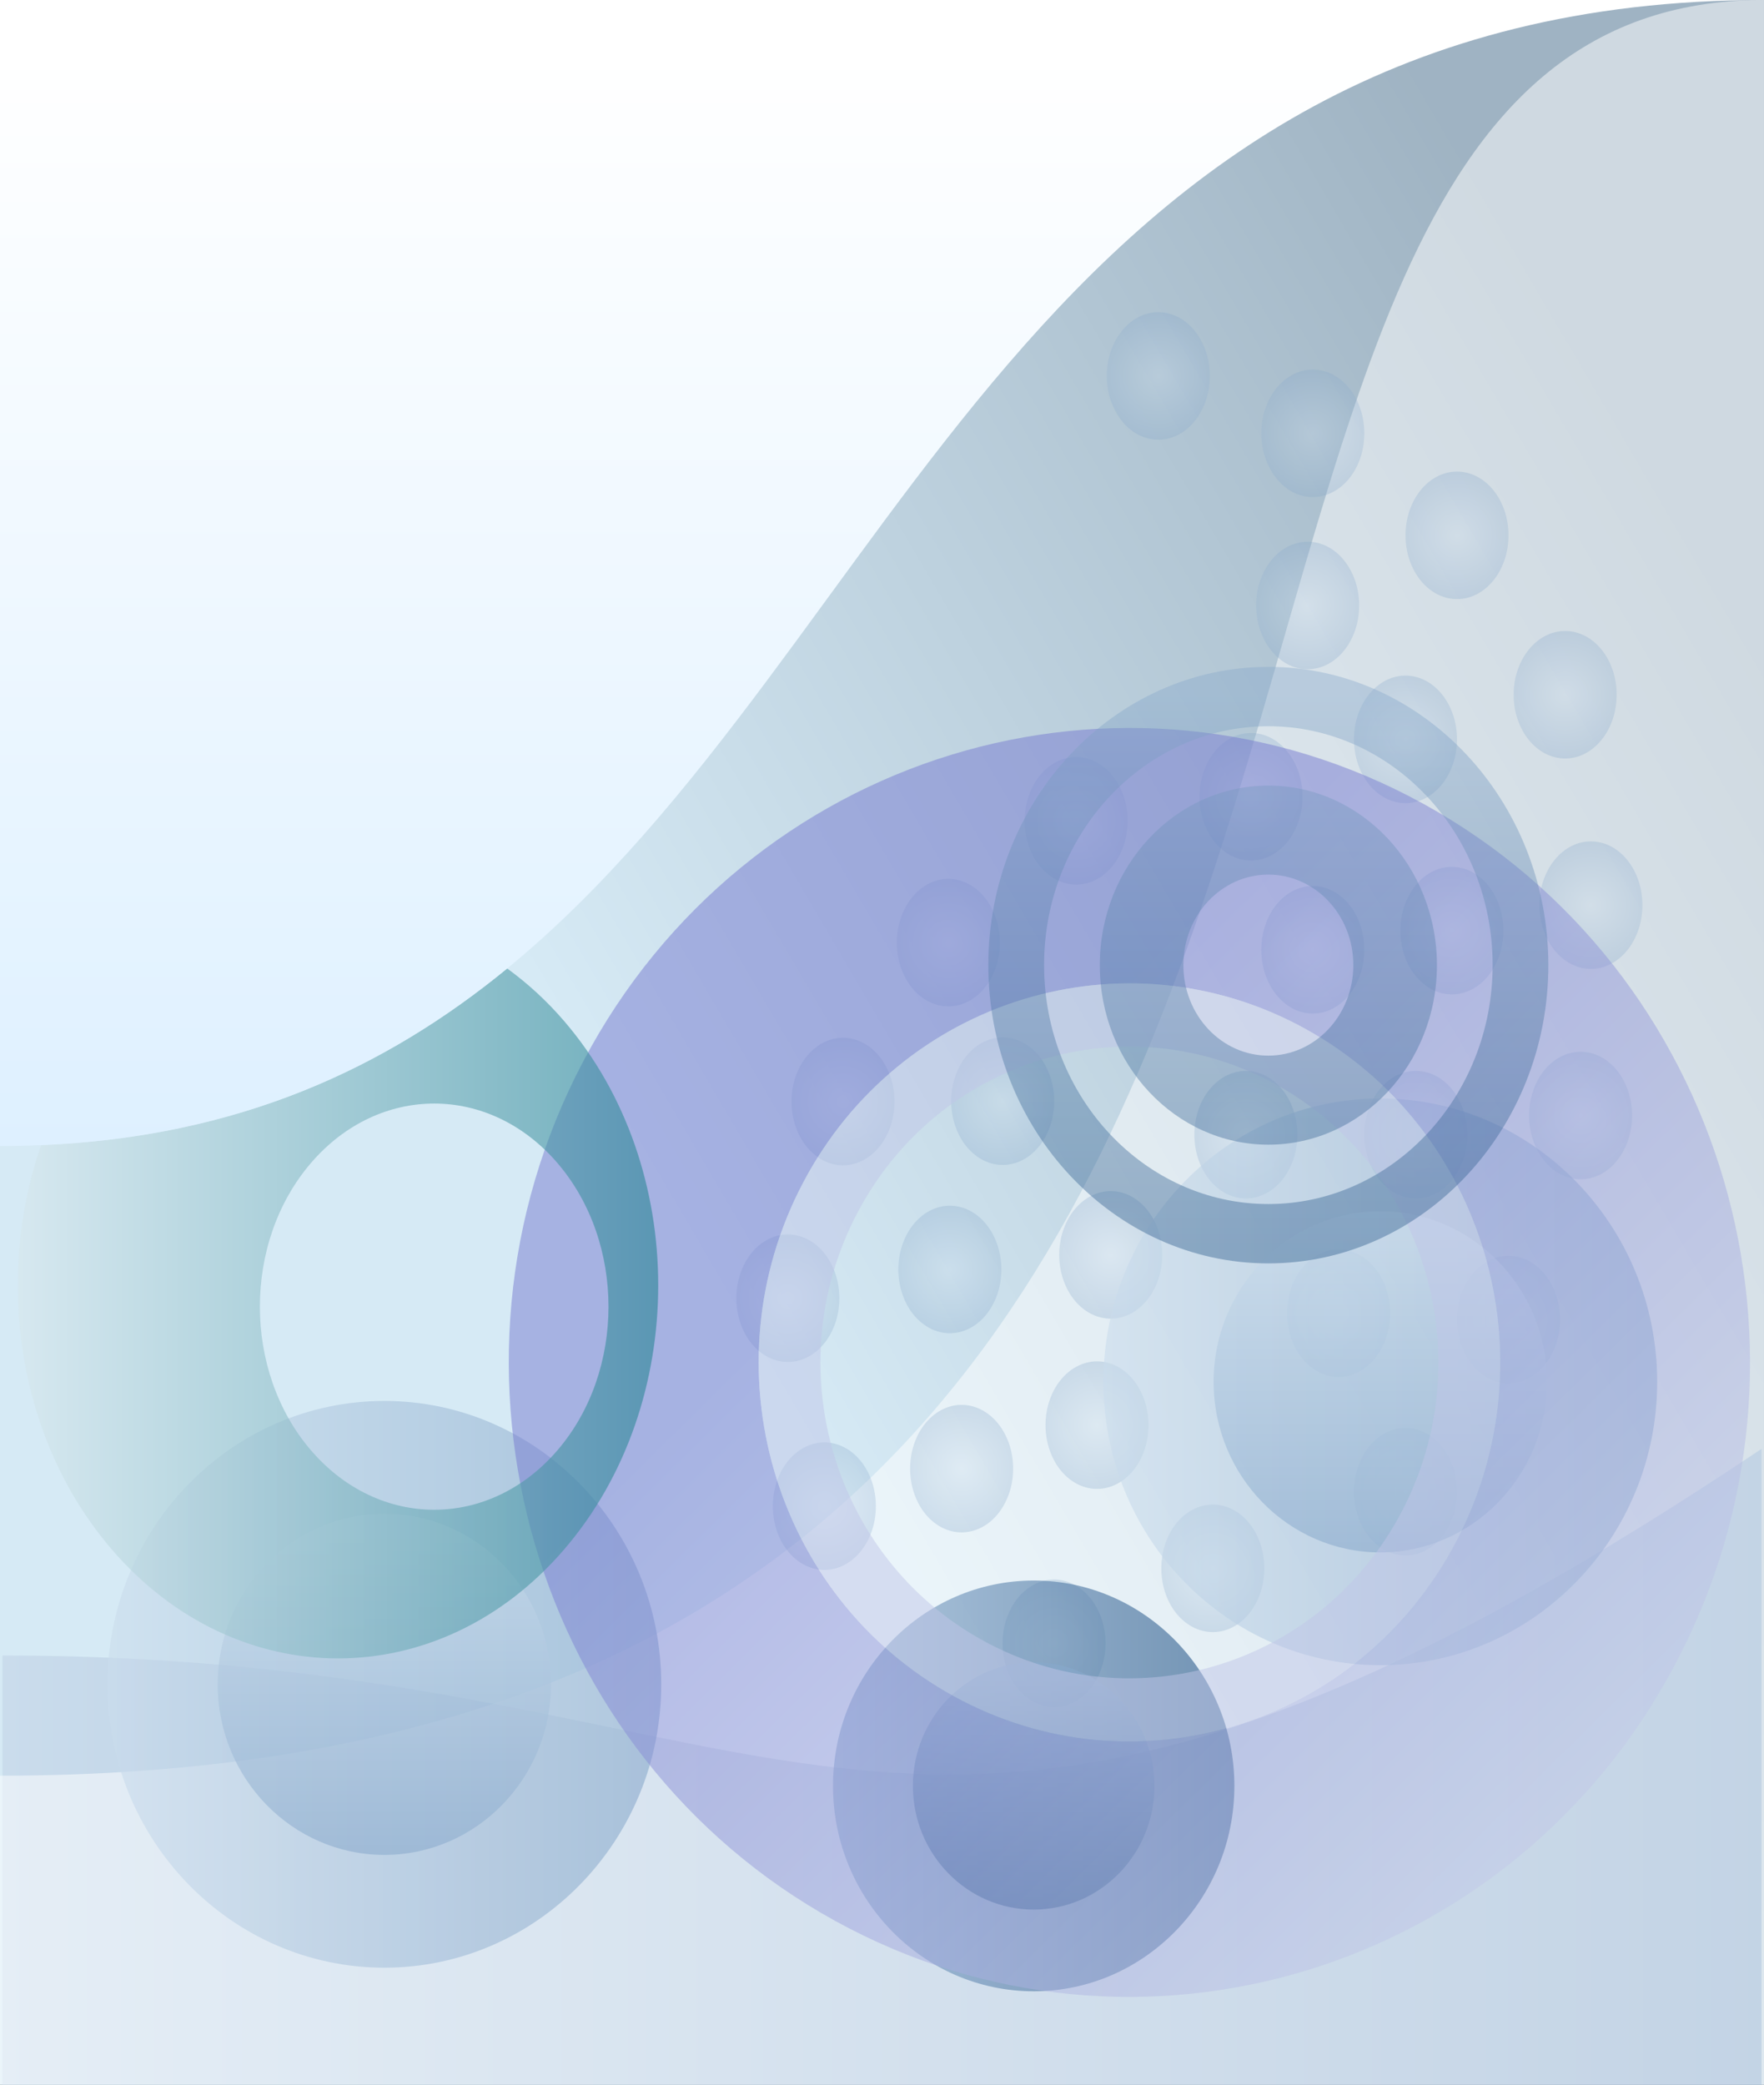 <?xml version="1.0" encoding="UTF-8"?>
<!DOCTYPE svg PUBLIC "-//W3C//DTD SVG 1.1 Tiny//EN" "http://www.w3.org/Graphics/SVG/1.1/DTD/svg11-tiny.dtd">
<svg width="352" height="416" viewBox="-7 0 352 416">
<rect x="-7" y="0" width="352" height="416" fill="#333333" stroke="none"/>
<rect x="-7" fill="#CFECFF" width="351.999" height="416"/>
<linearGradient id="_42" gradientUnits="userSpaceOnUse" x1="122.52" y1="235.24" x2="333.57" y2="111.53">
<stop stop-color="#DEE8EC" offset="0"/>
<stop stop-color="#707A87" offset="1"/>
</linearGradient>
<rect x="-7" fill-opacity="0.5" fill="url(#_42)" width="352" height="416"/>
<linearGradient id="_43" gradientUnits="userSpaceOnUse" x1="-6.52" y1="352.56" x2="344.51" y2="352.56">
<stop stop-color="#CADCEC" offset="0"/>
<stop stop-color="#87A8CB" offset="1"/>
</linearGradient>
<path fill="url(#_43)" d="M344.512,416H-6.516v-85.639c163.029,0,177.656,74.816,351.027-41.242V416z"/>
<path fill="#FFFFFF" fill-opacity="0.5" d="M344.999,416H-7v-61.657C312.924,354.343,198.521,0,344.999,0V416z"/>
<radialGradient id="_44" gradientUnits="userSpaceOnUse" cx="273.46" cy="297.67" r="12.89">
<stop stop-color="#CADCEC" offset="0"/>
<stop stop-color="#87A8CB" offset="1"/>
</radialGradient>
<ellipse fill="url(#_44)" fill-opacity="0.3" cx="273.463" cy="297.671" rx="10.277" ry="12.722"/>
<radialGradient id="_45" gradientUnits="userSpaceOnUse" cx="294.02" cy="263.32" r="12.89">
<stop stop-color="#CADCEC" offset="0"/>
<stop stop-color="#87A8CB" offset="1"/>
</radialGradient>
<ellipse fill="url(#_45)" fill-opacity="0.3" cx="294.018" cy="263.318" rx="10.275" ry="12.723"/>
<radialGradient id="_46" gradientUnits="userSpaceOnUse" cx="308.4" cy="222.61" r="12.89">
<stop stop-color="#CADCEC" offset="0"/>
<stop stop-color="#87A8CB" offset="1"/>
</radialGradient>
<ellipse fill="url(#_46)" fill-opacity="0.3" cx="308.403" cy="222.606" rx="10.276" ry="12.724"/>
<radialGradient id="_47" gradientUnits="userSpaceOnUse" cx="310.46" cy="180.62" r="12.89">
<stop stop-color="#CADCEC" offset="0"/>
<stop stop-color="#87A8CB" offset="1"/>
</radialGradient>
<ellipse fill="url(#_47)" fill-opacity="0.3" cx="310.459" cy="180.621" rx="10.277" ry="12.723"/>
<radialGradient id="_48" gradientUnits="userSpaceOnUse" cx="305.32" cy="138.64" r="12.89">
<stop stop-color="#CADCEC" offset="0"/>
<stop stop-color="#87A8CB" offset="1"/>
</radialGradient>
<path fill="url(#_48)" fill-opacity="0.3" d="M315.598,138.635c0-7.026-4.602-12.721-10.274-12.721 c-5.679,0-10.279,5.692-10.279,12.721s4.603,12.724,10.279,12.724C310.997,151.356,315.598,145.663,315.598,138.635z"/>
<radialGradient id="_49" gradientUnits="userSpaceOnUse" cx="260.11" cy="262.05" r="12.9">
<stop stop-color="#CADCEC" offset="0"/>
<stop stop-color="#87A8CB" offset="1"/>
</radialGradient>
<ellipse fill="url(#_49)" fill-opacity="0.3" cx="260.105" cy="262.049" rx="10.277" ry="12.727"/>
<radialGradient id="_50" gradientUnits="userSpaceOnUse" cx="275.52" cy="226.43" r="12.89">
<stop stop-color="#CADCEC" offset="0"/>
<stop stop-color="#87A8CB" offset="1"/>
</radialGradient>
<ellipse fill="url(#_50)" fill-opacity="0.3" cx="275.52" cy="226.424" rx="10.274" ry="12.725"/>
<radialGradient id="_51" gradientUnits="userSpaceOnUse" cx="282.71" cy="185.71" r="12.9">
<stop stop-color="#CADCEC" offset="0"/>
<stop stop-color="#87A8CB" offset="1"/>
</radialGradient>
<ellipse fill="url(#_51)" fill-opacity="0.3" cx="282.713" cy="185.711" rx="10.277" ry="12.726"/>
<radialGradient id="_52" gradientUnits="userSpaceOnUse" cx="273.46" cy="147.54" r="12.89">
<stop stop-color="#CADCEC" offset="0"/>
<stop stop-color="#87A8CB" offset="1"/>
</radialGradient>
<ellipse fill="url(#_52)" fill-opacity="0.3" cx="273.463" cy="147.542" rx="10.277" ry="12.725"/>
<radialGradient id="_53" gradientUnits="userSpaceOnUse" cx="253.94" cy="120.82" r="12.89">
<stop stop-color="#CADCEC" offset="0"/>
<stop stop-color="#87A8CB" offset="1"/>
</radialGradient>
<path fill="url(#_53)" fill-opacity="0.3" d="M264.215,120.822c0-7.028-4.6-12.722-10.277-12.722 c-5.674,0-10.274,5.692-10.274,12.722c0,7.026,4.601,12.723,10.274,12.723C259.616,133.545,264.215,127.851,264.215,120.822z"/>
<radialGradient id="_54" gradientUnits="userSpaceOnUse" cx="241.61" cy="226.43" r="12.89">
<stop stop-color="#CADCEC" offset="0"/>
<stop stop-color="#87A8CB" offset="1"/>
</radialGradient>
<ellipse fill="url(#_54)" fill-opacity="0.3" cx="241.607" cy="226.424" rx="10.275" ry="12.725"/>
<radialGradient id="_55" gradientUnits="userSpaceOnUse" cx="254.97" cy="189.53" r="12.89">
<stop stop-color="#CADCEC" offset="0"/>
<stop stop-color="#87A8CB" offset="1"/>
</radialGradient>
<ellipse fill="url(#_55)" fill-opacity="0.3" cx="254.967" cy="189.527" rx="10.276" ry="12.725"/>
<radialGradient id="_56" gradientUnits="userSpaceOnUse" cx="242.64" cy="158.99" r="12.89">
<stop stop-color="#CADCEC" offset="0"/>
<stop stop-color="#87A8CB" offset="1"/>
</radialGradient>
<ellipse fill="url(#_56)" fill-opacity="0.3" cx="242.637" cy="158.993" rx="10.276" ry="12.723"/>
<radialGradient id="_57" gradientUnits="userSpaceOnUse" cx="283.74" cy="106.83" r="12.89">
<stop stop-color="#CADCEC" offset="0"/>
<stop stop-color="#87A8CB" offset="1"/>
</radialGradient>
<path fill="url(#_57)" fill-opacity="0.3" d="M294.016,106.829c0-7.025-4.598-12.725-10.274-12.725 s-10.275,5.699-10.275,12.725c0,7.027,4.601,12.722,10.275,12.722C289.418,119.551,294.016,113.854,294.016,106.829z"/>
<radialGradient id="_58" gradientUnits="userSpaceOnUse" cx="254.97" cy="86.47" r="12.89">
<stop stop-color="#CADCEC" offset="0"/>
<stop stop-color="#87A8CB" offset="1"/>
</radialGradient>
<path fill="url(#_58)" fill-opacity="0.3" d="M265.244,86.474c0-7.031-4.602-12.724-10.277-12.724 c-5.675,0-10.275,5.692-10.275,12.724c0,7.025,4.602,12.721,10.275,12.721C260.643,99.194,265.244,93.499,265.244,86.474z"/>
<radialGradient id="_59" gradientUnits="userSpaceOnUse" cx="224.14" cy="75.02" r="12.89">
<stop stop-color="#CADCEC" offset="0"/>
<stop stop-color="#87A8CB" offset="1"/>
</radialGradient>
<ellipse fill="url(#_59)" fill-opacity="0.3" cx="224.139" cy="75.02" rx="10.277" ry="12.721"/>
<radialGradient id="_60" gradientUnits="userSpaceOnUse" cx="157.5" cy="300.56" r="12.9">
<stop stop-color="#CADCEC" offset="0"/>
<stop stop-color="#87A8CB" offset="1"/>
</radialGradient>
<path fill="url(#_60)" fill-opacity="0.3" d="M147.896,305.093c-2.021-6.569,0.637-13.922,5.938-16.422 c5.302-2.505,11.244,0.786,13.267,7.349c2.021,6.565-0.635,13.92-5.938,16.424C155.859,314.949,149.922,311.658,147.896,305.093z"/>
<radialGradient id="_61" gradientUnits="userSpaceOnUse" cx="150.21" cy="259.06" r="12.9">
<stop stop-color="#CADCEC" offset="0"/>
<stop stop-color="#87A8CB" offset="1"/>
</radialGradient>
<path fill="url(#_61)" fill-opacity="0.3" d="M140.609,263.6c-2.022-6.569,0.636-13.92,5.938-16.424 c5.303-2.505,11.241,0.782,13.264,7.354c2.024,6.561-0.631,13.913-5.937,16.419C148.573,273.453,142.632,270.162,140.609,263.6z"/>
<radialGradient id="_62" gradientUnits="userSpaceOnUse" cx="203.33" cy="327.93" r="12.9">
<stop stop-color="#CADCEC" offset="0"/>
<stop stop-color="#87A8CB" offset="1"/>
</radialGradient>
<path fill="url(#_62)" fill-opacity="0.3" d="M193.73,332.461c-2.022-6.561,0.636-13.914,5.94-16.419 c5.302-2.503,11.237,0.786,13.263,7.353c2.022,6.565-0.636,13.916-5.938,16.422C201.693,342.316,195.755,339.029,193.73,332.461z"/>
<radialGradient id="_63" gradientUnits="userSpaceOnUse" cx="184.89" cy="293.06" r="12.9">
<stop stop-color="#CADCEC" offset="0"/>
<stop stop-color="#87A8CB" offset="1"/>
</radialGradient>
<path fill="url(#_63)" fill-opacity="0.3" d="M175.288,297.604c-2.024-6.57,0.633-13.918,5.938-16.427 c5.301-2.505,11.24,0.787,13.267,7.355c2.021,6.562-0.638,13.913-5.938,16.419C183.251,307.456,177.313,304.168,175.288,297.604z"/>
<radialGradient id="_64" gradientUnits="userSpaceOnUse" cx="182.54" cy="253.33" r="12.9">
<stop stop-color="#CADCEC" offset="0"/>
<stop stop-color="#87A8CB" offset="1"/>
</radialGradient>
<path fill="url(#_64)" fill-opacity="0.3" d="M172.939,257.859c-2.025-6.566,0.633-13.92,5.938-16.422 c5.303-2.508,11.24,0.785,13.264,7.35c2.024,6.564-0.634,13.914-5.937,16.423C180.898,267.717,174.964,264.423,172.939,257.859z"/>
<radialGradient id="_65" gradientUnits="userSpaceOnUse" cx="193.09" cy="219.74" r="12.9">
<stop stop-color="#CADCEC" offset="0"/>
<stop stop-color="#87A8CB" offset="1"/>
</radialGradient>
<path fill="url(#_65)" fill-opacity="0.3" d="M183.488,224.277c-2.024-6.564,0.634-13.916,5.937-16.423 c5.306-2.506,11.244,0.786,13.267,7.352c2.022,6.567-0.635,13.919-5.938,16.423C191.45,234.135,185.512,230.845,183.488,224.277z"/>
<radialGradient id="_66" gradientUnits="userSpaceOnUse" cx="235.02" cy="312.96" r="12.9">
<stop stop-color="#CADCEC" offset="0"/>
<stop stop-color="#87A8CB" offset="1"/>
</radialGradient>
<path fill="url(#_66)" fill-opacity="0.3" d="M225.415,317.496c-2.021-6.563,0.637-13.916,5.938-16.421 c5.306-2.507,11.242,0.786,13.267,7.35c2.021,6.567-0.638,13.919-5.938,16.425C233.375,327.354,227.438,324.063,225.415,317.496z"/>
<radialGradient id="_67" gradientUnits="userSpaceOnUse" cx="211.91" cy="284.39" r="12.9">
<stop stop-color="#CADCEC" offset="0"/>
<stop stop-color="#87A8CB" offset="1"/>
</radialGradient>
<path fill="url(#_67)" fill-opacity="0.3" d="M202.309,288.921c-2.021-6.567,0.633-13.915,5.941-16.424 c5.303-2.505,11.238,0.782,13.26,7.354c2.025,6.563-0.633,13.916-5.936,16.42C210.27,298.779,204.333,295.489,202.309,288.921z"/>
<radialGradient id="_68" gradientUnits="userSpaceOnUse" cx="214.64" cy="250.42" r="12.9">
<stop stop-color="#CADCEC" offset="0"/>
<stop stop-color="#87A8CB" offset="1"/>
</radialGradient>
<path fill="url(#_68)" fill-opacity="0.3" d="M205.04,254.95c-2.022-6.565,0.636-13.919,5.938-16.421 c5.303-2.508,11.244,0.781,13.267,7.354c2.021,6.563-0.636,13.912-5.938,16.421C213,264.807,207.061,261.518,205.04,254.95z"/>
<radialGradient id="_69" gradientUnits="userSpaceOnUse" cx="161.22" cy="219.82" r="12.9">
<stop stop-color="#CADCEC" offset="0"/>
<stop stop-color="#87A8CB" offset="1"/>
</radialGradient>
<path fill="url(#_69)" fill-opacity="0.3" d="M151.615,224.355c-2.025-6.564,0.636-13.918,5.938-16.425 c5.303-2.503,11.24,0.786,13.264,7.354c2.024,6.566-0.637,13.916-5.938,16.423C159.576,234.211,153.637,230.921,151.615,224.355z"/>
<radialGradient id="_70" gradientUnits="userSpaceOnUse" cx="182.24" cy="188.1" r="12.9">
<stop stop-color="#CADCEC" offset="0"/>
<stop stop-color="#87A8CB" offset="1"/>
</radialGradient>
<path fill="url(#_70)" fill-opacity="0.3" d="M172.639,192.642c-2.025-6.57,0.633-13.924,5.938-16.427 c5.303-2.508,11.236,0.787,13.263,7.353c2.024,6.564-0.633,13.914-5.938,16.422C180.596,202.494,174.661,199.203,172.639,192.642z"/>
<radialGradient id="_71" gradientUnits="userSpaceOnUse" cx="207.75" cy="163.8" r="12.9">
<stop stop-color="#CADCEC" offset="0"/>
<stop stop-color="#87A8CB" offset="1"/>
</radialGradient>
<path fill="url(#_71)" fill-opacity="0.3" d="M198.145,168.333c-2.024-6.566,0.633-13.919,5.938-16.424 c5.304-2.503,11.24,0.785,13.265,7.353c2.024,6.563-0.635,13.916-5.937,16.425C206.105,178.188,200.167,174.897,198.145,168.333z"/>
<linearGradient id="_72" gradientUnits="userSpaceOnUse" x1="213.18" y1="275.75" x2="323.68" y2="275.75">
<stop stop-color="#CADCEC" offset="0"/>
<stop stop-color="#87A8CB" offset="1"/>
</linearGradient>
<path fill="url(#_72)" fill-opacity="0.6" d="M268.432,219.199c-30.461,0-55.248,25.367-55.248,56.547 s24.787,56.546,55.248,56.546c30.465,0,55.252-25.366,55.252-56.546S298.896,219.199,268.432,219.199z"/>
<linearGradient id="_73" gradientUnits="userSpaceOnUse" x1="268.43" y1="246.43" x2="268.43" y2="313.67">
<stop stop-color="#CADCEC" offset="0"/>
<stop stop-color="#87A8CB" offset="1"/>
</linearGradient>
<path fill="url(#_73)" fill-opacity="0.6" d="M268.432,241.707c-18.339,0-33.258,15.27-33.258,34.039 s14.919,34.04,33.258,34.04c18.34,0,33.265-15.271,33.265-34.04S286.771,241.707,268.432,241.707z"/>
<linearGradient id="_74" gradientUnits="userSpaceOnUse" x1="159.22" y1="356.38" x2="239.31" y2="356.38">
<stop stop-color="#87A8CB" offset="0"/>
<stop stop-color="#235487" offset="1"/>
</linearGradient>
<path fill="url(#_74)" fill-opacity="0.6" d="M199.268,315.398c-22.08,0-40.045,18.383-40.045,40.983 c0,22.599,17.965,40.985,40.045,40.985s40.047-18.387,40.047-40.985C239.314,333.781,221.348,315.398,199.268,315.398z"/>
<linearGradient id="_75" gradientUnits="userSpaceOnUse" x1="199.27" y1="335.14" x2="199.27" y2="383.87">
<stop stop-color="#87A8CB" offset="0"/>
<stop stop-color="#235487" offset="1"/>
</linearGradient>
<path fill="url(#_75)" fill-opacity="0.6" d="M199.268,331.712c-13.293,0-24.105,11.065-24.105,24.671 s10.813,24.676,24.105,24.676c13.291,0,24.107-11.07,24.107-24.676S212.559,331.712,199.268,331.712z"/>
<linearGradient id="_76" gradientUnits="userSpaceOnUse" x1="14.45" y1="336.11" x2="124.95" y2="336.11">
<stop stop-color="#CADCEC" offset="0"/>
<stop stop-color="#87A8CB" offset="1"/>
</linearGradient>
<path fill="url(#_76)" fill-opacity="0.6" d="M69.697,279.561c-30.463,0-55.249,25.365-55.249,56.545 c0,31.181,24.786,56.55,55.249,56.55c30.464,0,55.251-25.369,55.251-56.55C124.948,304.926,100.162,279.561,69.697,279.561z"/>
<linearGradient id="_77" gradientUnits="userSpaceOnUse" x1="69.7" y1="306.79" x2="69.7" y2="374.03">
<stop stop-color="#CADCEC" offset="0"/>
<stop stop-color="#87A8CB" offset="1"/>
</linearGradient>
<path fill="url(#_77)" fill-opacity="0.6" d="M69.697,302.064c-18.34,0-33.26,15.271-33.26,34.041 c0,18.771,14.92,34.043,33.26,34.043c18.341,0,33.26-15.272,33.26-34.043C102.958,317.337,88.039,302.064,69.697,302.064z"/>
<linearGradient id="_78" gradientUnits="userSpaceOnUse" x1="353.46" y1="408.5" x2="177.32" y2="230.36">
<stop stop-color="#DEE6F1" offset="0"/>
<stop stop-color="#7579D0" offset="1"/>
</linearGradient>
<path fill="url(#_78)" fill-opacity="0.5" d="M159.639,383.307c60.202,33.172,135.276,10.178,167.735-51.369 c32.432-61.557,9.943-138.319-50.263-171.491c-60.2-33.172-135.295-10.17-167.74,51.372 C76.925,273.376,99.432,350.154,159.639,383.307z M183.279,338.453c-35.959-19.809-49.401-65.682-30.022-102.447 c19.386-36.778,64.241-50.532,100.216-30.705c35.954,19.809,49.401,65.688,30.022,102.452 C264.126,344.521,219.232,358.266,183.279,338.453z"/>
<path fill="#C0C6E8" fill-opacity="0.5" d="M183.279,338.453c35.953,19.813,80.848,6.068,100.216-30.7 c19.379-36.764,5.932-82.646-30.022-102.452c-35.975-19.827-80.83-6.073-100.216,30.705 C133.877,272.771,147.32,318.646,183.279,338.453z M189.122,327.354c-29.976-16.518-41.173-54.729-25.006-85.381 c16.149-30.641,53.521-42.083,83.493-25.57c29.976,16.512,41.189,54.732,25.033,85.371 C256.491,332.415,219.104,343.875,189.122,327.354z"/>
<linearGradient id="_79" gradientUnits="userSpaceOnUse" x1="-3.46" y1="262.1" x2="124.35" y2="262.1">
<stop stop-color="#D6E6EC" offset="0"/>
<stop stop-color="#298595" offset="1"/>
</linearGradient>
<path fill="url(#_79)" fill-opacity="0.6" d="M15.256,309.131c24.957,29.077,65.415,29.077,90.371,0.001 c24.958-29.083,24.958-76.229,0.003-105.308c-3.522-4.108-7.368-7.613-11.424-10.562c-24.302,19.911-53.597,33.591-93.009,35.257 C-8.13,255.396-3.447,287.336,15.256,309.131z M55.043,232.084c13.584-15.827,35.605-15.827,49.188,0 c13.588,15.83,13.588,41.493,0.004,57.322c-13.584,15.826-35.606,15.828-49.191-0.004 C41.461,273.575,41.461,247.914,55.043,232.084z"/>
<linearGradient id="_80" gradientUnits="userSpaceOnUse" x1="169" y1="10.63" x2="169" y2="511.61">
<stop stop-color="#FFFFFF" offset="0"/>
<stop stop-color="#B3DDFF" offset="1"/>
</linearGradient>
<path fill="url(#_80)" d="M-7,0v228.691c2.779,0,5.514-0.06,8.197-0.172c39.414-1.666,68.707-15.346,93.009-35.257 C172.575,129.047,198.975,0,344.999,0H-7z"/>
<linearGradient id="_81" gradientUnits="userSpaceOnUse" x1="246.09" y1="137.72" x2="246.09" y2="249.27">
<stop stop-color="#87A8CB" offset="0"/>
<stop stop-color="#235487" offset="1"/>
</linearGradient>
<path fill="url(#_81)" fill-opacity="0.4" d="M246.098,133.074c-30.813,0-55.877,26.698-55.877,59.518 s25.064,59.52,55.877,59.52c30.808,0,55.869-26.699,55.869-59.52C301.967,159.772,276.904,133.074,246.098,133.074z M246.098,240.268c-24.68,0-44.754-21.387-44.754-47.676c0-26.286,20.074-47.672,44.754-47.672 c24.674,0,44.752,21.386,44.752,47.672C290.85,218.881,270.771,240.268,246.098,240.268z"/>
<path fill="url(#_81)" fill-opacity="0.4" d="M246.098,156.762c-18.549,0-33.637,16.074-33.637,35.83 c0,19.758,15.088,35.83,33.637,35.83c18.545,0,33.635-16.072,33.635-35.83C279.732,172.836,264.643,156.762,246.098,156.762z M246.098,210.654c-9.367,0-16.959-8.087-16.959-18.063c0-9.976,7.592-18.063,16.959-18.063c9.363,0,16.954,8.087,16.954,18.063 C263.052,202.567,255.461,210.654,246.098,210.654z"/>
</svg>